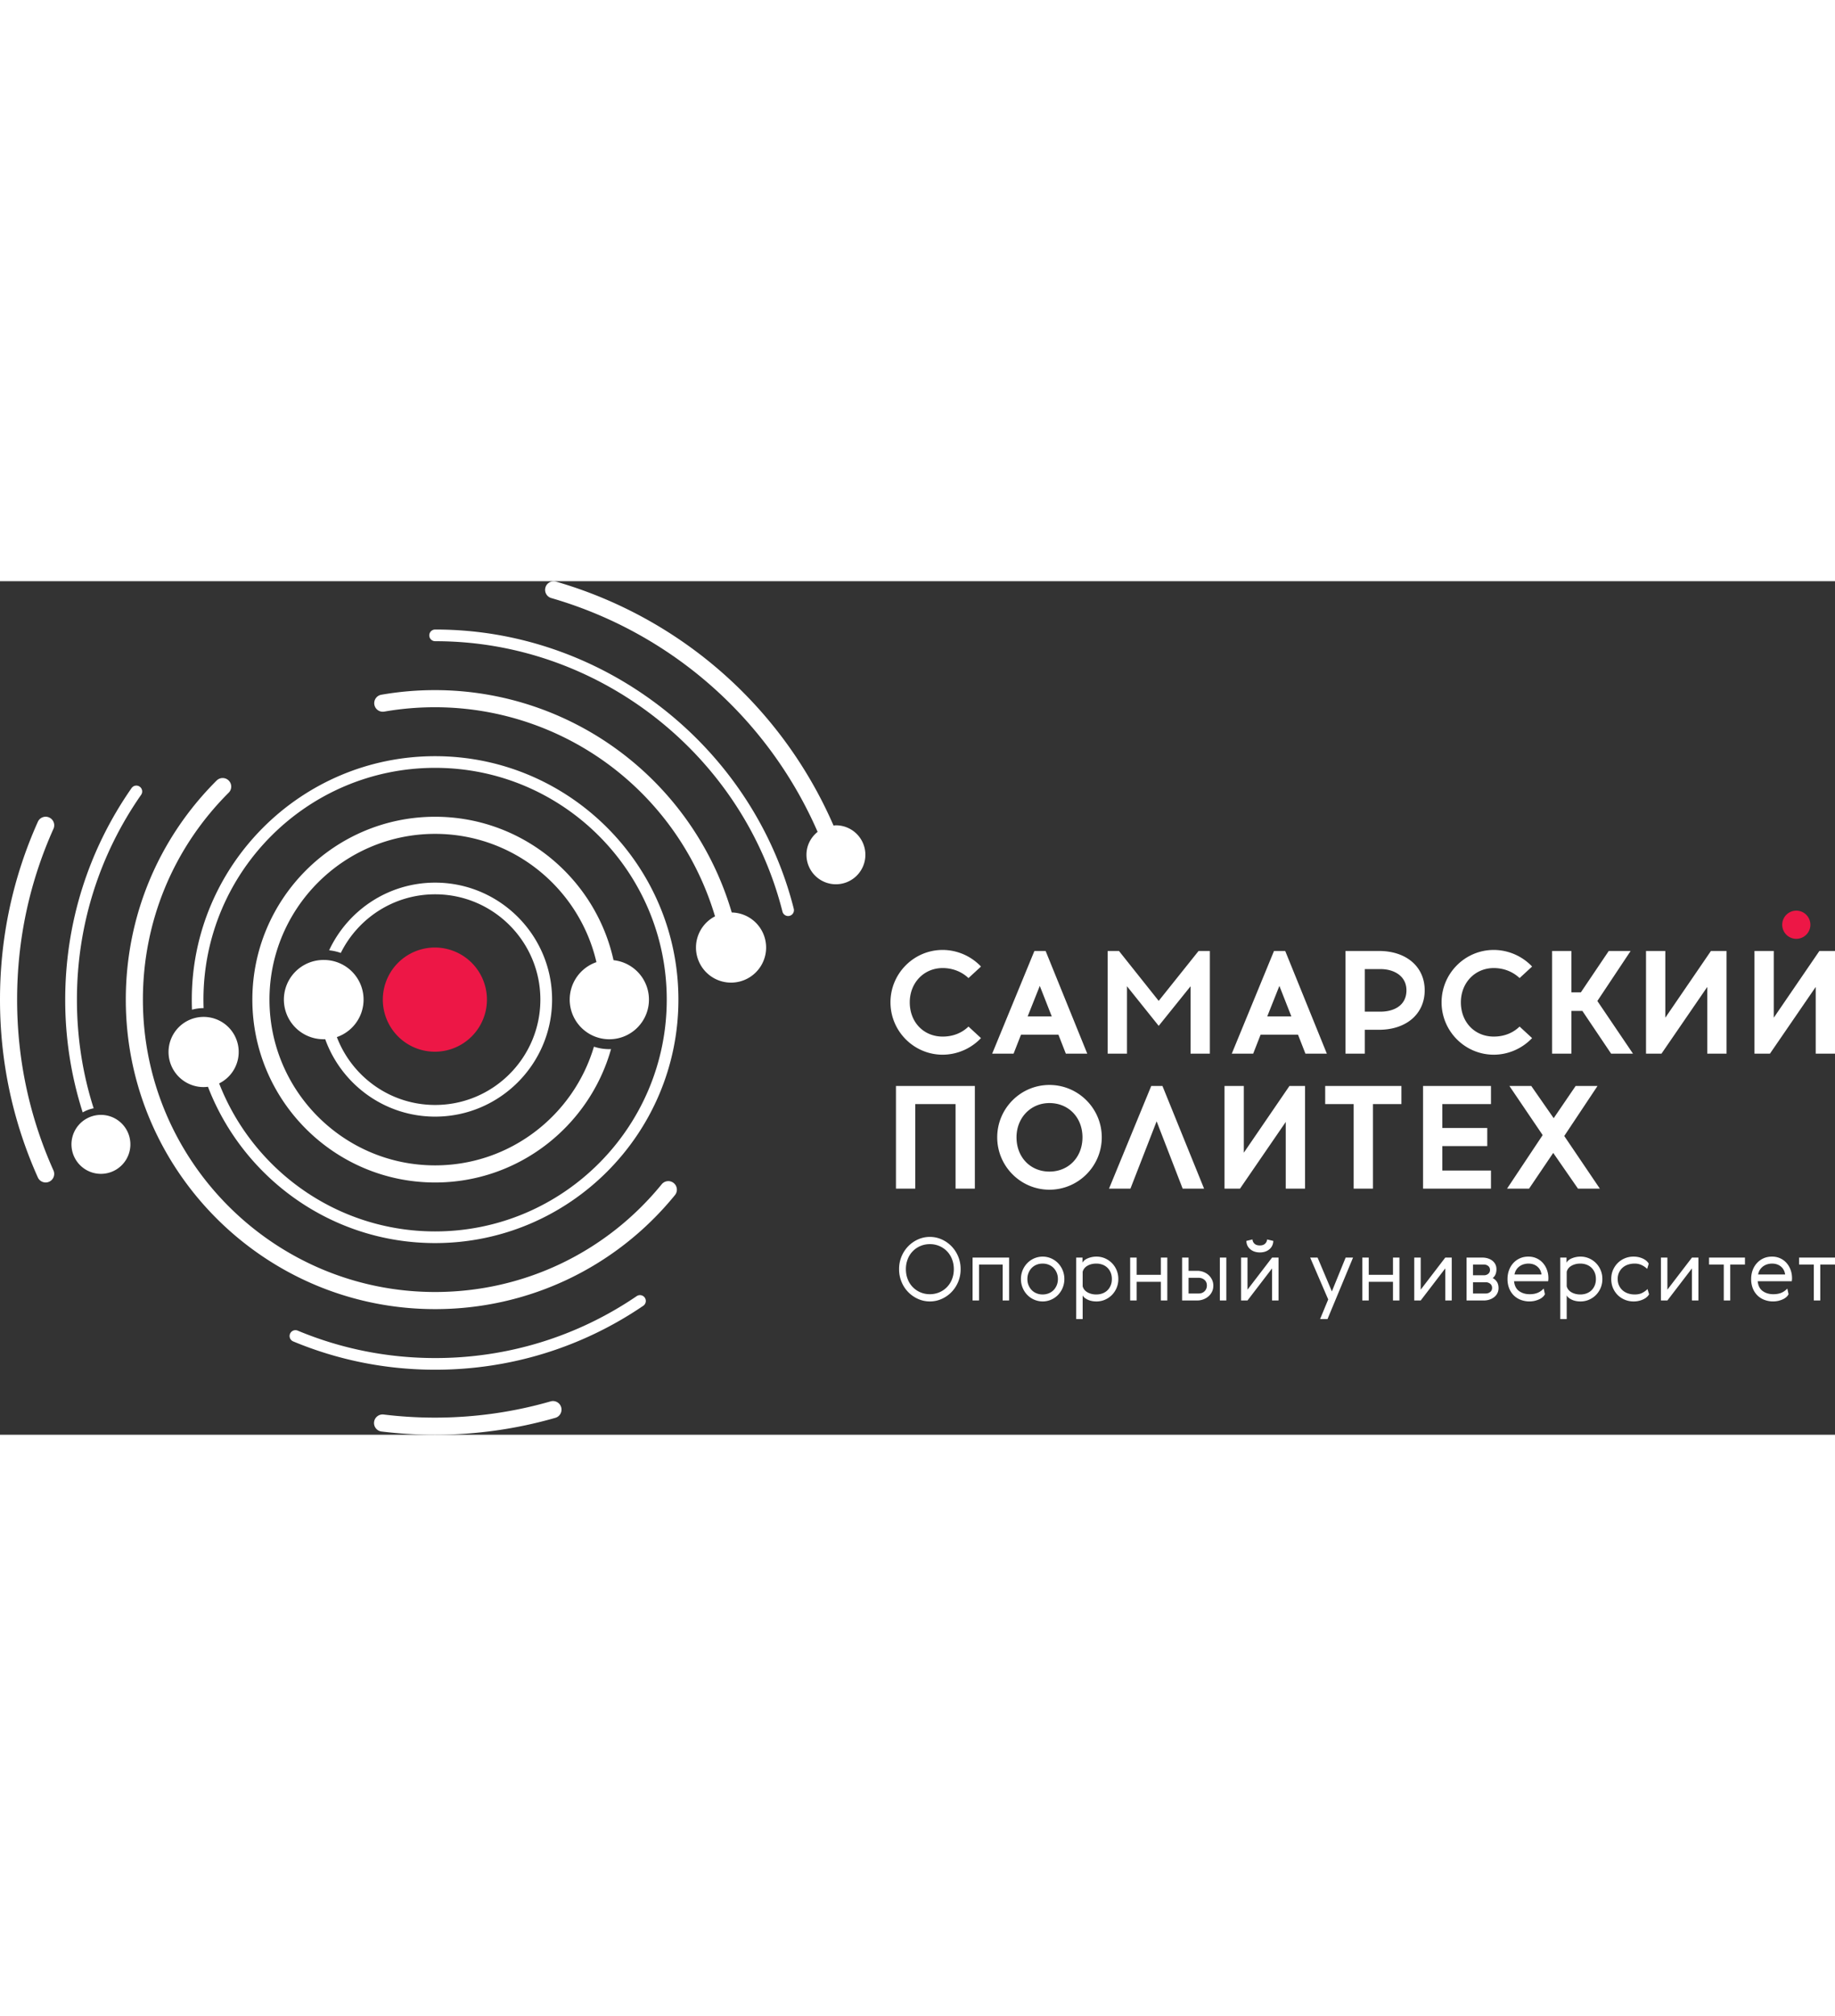 <svg 
width="120px" 
xmlns="http://www.w3.org/2000/svg" viewBox="0 0 283.421 131.757"><rect x="0" y="0" width="283.421" height="131.757" fill="#333333" stroke="none"/><path d="M151.516 59.482a8.2 8.2 0 0 0-5.917-2.562c-4.446 0-8.063 3.627-8.063 8.085 0 4.459 3.617 8.086 8.063 8.086a8.2 8.2 0 0 0 5.917-2.562l-1.931-1.781c-1.044 1.012-2.42 1.546-3.986 1.546-2.945 0-5.083-2.224-5.083-5.289 0-3.014 2.185-5.288 5.083-5.288 1.521 0 2.933.549 3.985 1.547l1.932-1.782zM266.67 72.93V57.08h-2.411l-7.047 10.3v-10.3h-2.98v15.85h2.389l7.069-10.299V72.93zM143.619 111.178a4.412 4.412 0 0 1-1.817-.383 4.89 4.89 0 0 1-2.552-2.625 5.019 5.019 0 0 1-.383-1.973 5.014 5.014 0 0 1 1.42-3.547 4.857 4.857 0 0 1 1.515-1.05c.574-.256 1.18-.384 1.817-.384s1.243.128 1.818.384a4.852 4.852 0 0 1 1.514 1.05 5.012 5.012 0 0 1 1.421 3.547 5.02 5.02 0 0 1-1.421 3.548c-.435.444-.94.794-1.514 1.05a4.42 4.42 0 0 1-1.818.383m0-8.845c-.521 0-1.007.097-1.461.29a3.583 3.583 0 0 0-1.959 2.028 4.147 4.147 0 0 0-.282 1.546c0 .558.094 1.074.282 1.547a3.583 3.583 0 0 0 1.959 2.027c.454.194.94.29 1.461.29s1.008-.096 1.461-.29a3.583 3.583 0 0 0 1.959-2.027c.188-.473.283-.989.283-1.547 0-.558-.095-1.073-.283-1.546a3.583 3.583 0 0 0-1.959-2.028 3.688 3.688 0 0 0-1.461-.29M155.858 104.407v6.624h-.997v-5.547h-3.648v5.547h-.996v-6.624zM157.688 107.719a3.484 3.484 0 0 1 .997-2.471 3.315 3.315 0 0 1 2.356-.989c.449 0 .877.087 1.286.262.408.175.764.417 1.07.727a3.501 3.501 0 0 1 .997 2.471 3.494 3.494 0 0 1-.997 2.471 3.346 3.346 0 0 1-1.07.726 3.234 3.234 0 0 1-1.286.263 3.328 3.328 0 0 1-2.356-.989 3.477 3.477 0 0 1-.727-1.098 3.443 3.443 0 0 1-.27-1.373m3.352-2.383c-.341 0-.656.058-.942.175a2.177 2.177 0 0 0-.741.491c-.207.211-.37.463-.491.755-.122.291-.182.612-.182.962s.06.671.182.963c.121.292.284.543.491.753.207.212.453.375.741.492.286.116.601.175.942.175.332 0 .644-.059.935-.175.292-.117.541-.28.748-.492.206-.21.37-.461.491-.753.122-.292.182-.613.182-.963s-.06-.671-.182-.962a2.363 2.363 0 0 0-.491-.755 2.168 2.168 0 0 0-.748-.491 2.48 2.48 0 0 0-.935-.175M166.224 113.898v-9.491h.969v.794c.054-.116.146-.233.276-.35.13-.116.291-.218.484-.303a3.487 3.487 0 0 1 1.407-.289c.449 0 .876.085 1.28.255.403.171.76.409 1.07.714a3.45 3.45 0 0 1 1.017 2.491 3.447 3.447 0 0 1-1.017 2.49c-.31.306-.667.543-1.07.714-.404.17-.831.256-1.28.256-.538 0-1.002-.097-1.393-.289-.39-.193-.64-.411-.747-.654v3.662h-.996zm5.506-6.179c0-.368-.06-.698-.182-.99a2.224 2.224 0 0 0-.498-.747 2.175 2.175 0 0 0-.76-.478 2.726 2.726 0 0 0-.97-.168c-.512 0-.962.11-1.353.33-.39.22-.64.531-.747.936v2.234c.107.404.357.716.747.936.391.22.841.33 1.353.33.35 0 .673-.056.97-.168.296-.112.549-.272.76-.478.211-.207.377-.456.498-.748.122-.291.182-.621.182-.989M175.555 104.407v2.665h3.743v-2.665h.996v6.624h-.996v-2.881h-3.743v2.881h-.998v-6.624zM182.582 111.031v-6.624h.997v2.046h1.332c.341 0 .664.059.969.175.306.117.571.279.795.485a2.3 2.3 0 0 1 .531.727c.131.278.196.579.196.902 0 .332-.065.638-.196.916-.129.278-.309.518-.538.72s-.496.362-.801.478a2.682 2.682 0 0 1-.969.175h-2.316zm2.545-1.077c.377 0 .684-.116.921-.35.239-.233.357-.53.357-.889 0-.367-.125-.657-.376-.868a1.358 1.358 0 0 0-.902-.316h-1.548v2.423h1.548zm3.284-5.547h.997v6.624h-.997v-6.624zM192.679 104.408v4.954l3.796-4.954h.997v6.623h-.997v-4.954l-3.796 4.954h-.996v-6.623h.996zm3.985-2.572c-.018.539-.22.969-.606 1.292-.386.323-.875.485-1.467.485-.592 0-1.084-.162-1.474-.485-.391-.323-.595-.753-.613-1.292l.942-.229a.987.987 0 0 0 .31.653c.188.184.467.276.835.276.35 0 .619-.092.808-.276a.986.986 0 0 0 .309-.653l.956.229zM202.359 104.407h1.144l2.209 5.223 2.127-5.223h1.144l-3.944 9.491h-1.145l1.252-3.029zM211.407 104.407v2.665h3.743v-2.665h.996v6.624h-.996v-2.881h-3.743v2.881h-.997v-6.624zM219.431 104.407v4.954l3.796-4.954h.997v6.624h-.997v-4.955l-3.796 4.955h-.997v-6.624zM228.922 104.407c.324 0 .619.042.889.128.269.085.502.206.7.363.197.157.35.346.458.566s.161.469.161.747c0 .601-.193 1.055-.578 1.359.287.154.509.356.666.607.157.251.236.565.236.942a1.728 1.728 0 0 1-.66 1.38 2.351 2.351 0 0 1-.728.391 2.794 2.794 0 0 1-.901.141h-2.653v-6.624h2.41zm-1.413 1.077v1.656h1.682c.261 0 .483-.074.667-.222a.729.729 0 0 0 .276-.599c0-.26-.092-.465-.276-.613a1.03 1.03 0 0 0-.667-.222h-1.682zm0 2.733v1.737h1.965c.27 0 .5-.079.694-.236a.766.766 0 0 0 .289-.626.783.783 0 0 0-.289-.64 1.066 1.066 0 0 0-.694-.235h-1.965zM239.154 107.598c0 .144-.013.296-.04.458h-5.264c.072.695.332 1.204.781 1.524.449.322.991.482 1.629.482.485 0 .9-.073 1.245-.219.346-.146.653-.365.922-.657l.189.876a1.374 1.374 0 0 1-.33.43 2.099 2.099 0 0 1-.539.35c-.21.099-.444.18-.7.243a3.772 3.772 0 0 1-2.14-.142 3.1 3.1 0 0 1-1.084-.679 3.145 3.145 0 0 1-.721-1.091 3.832 3.832 0 0 1-.262-1.454c0-.485.076-.936.229-1.353s.37-.783.653-1.097a3.038 3.038 0 0 1 1.017-.741c.394-.18.839-.269 1.332-.269.458 0 .877.087 1.259.262.382.175.707.416.976.721.27.305.478.66.626 1.063.148.404.222.835.222 1.293m-3.083-2.262c-.242 0-.48.034-.714.101a2.146 2.146 0 0 0-.645.309 1.96 1.96 0 0 0-.505.525c-.14.212-.236.461-.29.748h4.174c-.072-.52-.292-.931-.66-1.232-.368-.301-.821-.451-1.36-.451M240.986 113.898v-9.491h.969v.794c.054-.116.146-.233.276-.35.13-.116.291-.218.485-.303a3.487 3.487 0 0 1 1.406-.289c.449 0 .876.085 1.28.255.404.171.76.409 1.07.714a3.45 3.45 0 0 1 1.017 2.491 3.447 3.447 0 0 1-1.017 2.49c-.31.306-.666.543-1.07.714-.404.17-.831.256-1.28.256-.538 0-1.002-.097-1.393-.289-.39-.193-.64-.411-.747-.654v3.662h-.996zm5.506-6.179c0-.368-.06-.698-.182-.99a2.21 2.21 0 0 0-.498-.747 2.175 2.175 0 0 0-.76-.478 2.726 2.726 0 0 0-.97-.168c-.512 0-.962.11-1.353.33-.39.22-.64.531-.747.936v2.234c.107.404.357.716.747.936.391.22.841.33 1.353.33.35 0 .673-.056.97-.168.296-.112.549-.272.76-.478.211-.207.378-.456.498-.748.122-.291.182-.621.182-.989M254.705 110.075a1.574 1.574 0 0 1-.317.397c-.139.13-.309.247-.511.35a3.444 3.444 0 0 1-1.582.357 3.464 3.464 0 0 1-2.397-.949 3.398 3.398 0 0 1-.754-1.09c-.188-.427-.283-.9-.283-1.421s.095-.992.283-1.414c.189-.421.44-.785.754-1.091a3.38 3.38 0 0 1 1.091-.707 3.483 3.483 0 0 1 1.306-.248c.304 0 .585.031.841.094s.485.146.687.249c.202.103.372.22.512.35.138.13.244.262.316.397l-.242.808a2.97 2.97 0 0 0-.795-.565 2.434 2.434 0 0 0-1.131-.256 3.22 3.22 0 0 0-1.063.168 2.346 2.346 0 0 0-.829.485 2.279 2.279 0 0 0-.733 1.73c0 .359.065.684.195.976.13.291.312.543.545.754.234.211.512.373.835.485s.682.168 1.077.168c.458 0 .846-.085 1.164-.256.319-.17.581-.363.788-.579l.243.808zM257.532 104.407v4.954l3.796-4.954h.997v6.624h-.997v-4.955l-3.796 4.955h-.997v-6.624zM269.514 105.484h-2.275v5.547h-.997v-5.547h-2.275v-1.077h5.547zM276.784 107.598c0 .144-.013.296-.04.458h-5.264c.072.695.332 1.204.781 1.524.449.322.991.482 1.629.482.485 0 .9-.073 1.245-.219.346-.146.653-.365.922-.657l.189.876a1.374 1.374 0 0 1-.33.43 2.099 2.099 0 0 1-.539.35c-.21.099-.444.18-.7.243a3.772 3.772 0 0 1-2.14-.142 3.1 3.1 0 0 1-1.084-.679 3.145 3.145 0 0 1-.721-1.091 3.832 3.832 0 0 1-.262-1.454c0-.485.076-.936.229-1.353s.37-.783.653-1.097a3.038 3.038 0 0 1 1.017-.741c.394-.18.839-.269 1.332-.269.458 0 .877.087 1.259.262.382.175.707.416.976.721.27.305.478.66.626 1.063.148.404.222.835.222 1.293m-3.083-2.262c-.242 0-.48.034-.714.101a2.146 2.146 0 0 0-.645.309 1.96 1.96 0 0 0-.505.525c-.14.212-.236.461-.29.748h4.174c-.072-.52-.292-.931-.66-1.232-.368-.301-.821-.451-1.36-.451M283.421 105.484h-2.275v5.547h-.997v-5.547h-2.275v-1.077h5.547zM163.477 69.999l1.145 2.931h3.308l-6.43-15.85h-1.734l-6.521 15.85h3.307l1.145-2.931h5.78zm-2.878-7.529l1.849 4.709h-3.723l1.874-4.709zM183.886 62.528V72.93h2.98V57.08h-1.744l-6.158 7.703-6.135-7.703h-1.744v15.85h2.98V62.527l4.899 6.112zM200.482 69.999l1.146 2.931h3.308l-6.431-15.85h-1.733l-6.521 15.85h3.307l1.145-2.931h5.779zm-2.877-7.529l1.849 4.709h-3.723l1.874-4.709zM220.048 63.15c0-3.63-2.835-6.07-7.054-6.07h-5.177v15.85h2.98v-3.687h2.197c4.219 0 7.054-2.449 7.054-6.093m-9.251-3.273h2.449c1.982 0 3.983 1.012 3.983 3.273 0 2.43-2.058 3.296-3.983 3.296h-2.449v-6.569zM234.704 61.263l1.932-1.782a8.2 8.2 0 0 0-5.918-2.561c-4.445 0-8.062 3.627-8.062 8.085 0 4.458 3.617 8.085 8.062 8.085 2.218 0 4.37-.933 5.918-2.562l-1.931-1.781c-1.044 1.012-2.42 1.546-3.987 1.546-2.945 0-5.082-2.224-5.082-5.288 0-3.015 2.185-5.288 5.082-5.288 1.521 0 2.933.548 3.986 1.546M150.569 93.77V77.921h-12.186V93.77h2.98V80.717h6.226V93.77zM162.086 77.761c-4.445 0-8.062 3.627-8.062 8.085s3.617 8.085 8.062 8.085c4.458 0 8.085-3.627 8.085-8.085s-3.627-8.085-8.085-8.085m0 13.373c-2.945 0-5.082-2.224-5.082-5.288 0-3.015 2.185-5.289 5.082-5.289 2.958 0 5.105 2.224 5.105 5.289 0 3.064-2.147 5.288-5.105 5.288M182.667 93.77h3.308l-6.43-15.849h-1.734L171.29 93.77h3.308l4.046-10.395zM201.568 93.77V77.921h-2.411L192.11 88.22V77.921h-2.98V93.77h2.389l7.069-10.299V93.77zM216.453 77.921H204.68v2.797h4.396V93.77h2.98V80.718h4.397zM230.285 80.717V77.92h-10.491v15.85h10.491v-2.797h-7.512v-3.775h6.939v-2.797h-6.939v-3.684zM243.727 93.77h3.378l-5.503-8.13 5.138-7.719h-3.379l-3.39 4.969-3.46-4.969h-3.378l5.137 7.58-5.505 8.269h3.402l3.733-5.52zM246.716 64.8l5.138-7.719h-3.379l-4.308 6.389h-1.463v-6.389h-2.98V72.93h2.98v-6.595h1.7l4.437 6.595h3.378z" fill="#fff"/><path d="M279.618 53.03a2.175 2.175 0 1 1-4.35 0 2.175 2.175 0 0 1 4.35 0" fill="#ed1746"/><path fill="#fff" d="M283.421 72.93V57.08h-2.411l-7.047 10.3v-10.3h-2.98v15.85h2.389l7.069-10.299V72.93z"/><path d="M75.208 64.589a8.04 8.04 0 1 1-16.08 0 8.04 8.04 0 0 1 16.08 0" fill="#ed1746"/><path d="M67.205 112.365c-26.343 0-47.775-21.432-47.775-47.775 0-12.794 4.99-24.813 14.052-33.843a1.322 1.322 0 0 1 1.866 1.872C26.787 41.15 22.072 52.504 22.072 64.59c0 24.886 20.247 45.132 45.133 45.132 13.622 0 26.377-6.061 34.995-16.629a1.32 1.32 0 0 1 1.859-.189 1.32 1.32 0 0 1 .189 1.859c-9.121 11.187-22.623 17.602-37.043 17.602M121.726 51.685a.901.901 0 0 1-.873-.681c-5.905-23.391-26.864-40.531-50.97-41.679a56.588 56.588 0 0 0-2.678-.064.9.9 0 1 1 0-1.801c.923 0 1.853.021 2.764.065 24.891 1.186 46.534 18.883 52.632 43.038a.902.902 0 0 1-.875 1.122M21.802 32.969c-6.491 9.302-9.92 20.232-9.92 31.617 0 5.771.861 11.393 2.583 16.78a5.286 5.286 0 0 0-1.691.634 56.854 56.854 0 0 1-2.701-17.414c0-11.753 3.547-23.043 10.249-32.651a.895.895 0 0 1 1.253-.219.903.903 0 0 1 .227 1.253M67.243 121.719c-7.615 0-15.011-1.474-21.983-4.381a.902.902 0 0 1 .695-1.664c6.75 2.816 13.912 4.244 21.288 4.244 11.157 0 21.909-3.305 31.096-9.558a.9.9 0 1 1 1.013 1.49c-9.486 6.456-20.589 9.869-32.109 9.869M67.168 131.757c-2.751 0-5.523-.168-8.238-.499a1.323 1.323 0 0 1-1.152-1.473 1.33 1.33 0 0 1 1.473-1.152c2.608.319 5.272.481 7.917.481 6.077 0 12.09-.843 17.873-2.507a1.32 1.32 0 1 1 .731 2.54 67.273 67.273 0 0 1-18.604 2.61M7.051 92.815c-.505 0-.987-.291-1.207-.781C1.966 83.38 0 74.146 0 64.589c0-9.561 1.968-18.797 5.847-27.451.299-.665 1.079-.964 1.747-.665a1.32 1.32 0 0 1 .665 1.746c-3.727 8.312-5.616 17.184-5.616 26.37 0 9.183 1.889 18.052 5.613 26.363a1.322 1.322 0 0 1-1.205 1.863" fill="#fff"/><path d="M129.11 37.683c-.126 0-.244.027-.367.037C120.811 19.486 105.208 5.648 85.847.054a1.322 1.322 0 0 0-.734 2.539c18.569 5.365 33.54 18.625 41.171 36.1-1.043.833-1.724 2.101-1.724 3.54a4.55 4.55 0 1 0 4.55-4.55M113.021 51.138a47.86 47.86 0 0 0-14.587-22.675 47.761 47.761 0 0 0-31.266-11.65c-2.777 0-5.56.24-8.272.714a1.32 1.32 0 0 0 .454 2.603 45.628 45.628 0 0 1 7.818-.674 45.12 45.12 0 0 1 29.536 11.005 45.216 45.216 0 0 1 13.734 21.273 5.412 5.412 0 0 0-2.942 4.815 5.416 5.416 0 1 0 10.833 0 5.413 5.413 0 0 0-5.308-5.411" fill="#fff"/><path d="M67.207 27.011c-20.726 0-37.584 16.858-37.584 37.576 0 .524.008 1.041.032 1.558a6.765 6.765 0 0 1 1.793-.243 36.047 36.047 0 0 1-.024-1.315c0-19.724 16.052-35.775 35.783-35.775 19.723 0 35.775 16.051 35.775 35.775 0 19.731-16.052 35.782-35.775 35.782-15.169 0-28.163-9.491-33.358-22.847a5.412 5.412 0 0 0-2.401-10.266 5.416 5.416 0 1 0 0 10.833c.228 0 .451-.019.671-.046 5.426 14.095 19.1 24.127 35.088 24.127 20.718 0 37.576-16.857 37.576-37.583 0-20.718-16.858-37.576-37.576-37.576M20.138 86.932a4.55 4.55 0 1 0-9.1 0 4.55 4.55 0 0 0 9.1 0" fill="#fff"/><path d="M67.207 46.531c-7.243 0-13.499 4.283-16.372 10.445a7.682 7.682 0 0 1 1.801.407c2.662-5.363 8.19-9.051 14.571-9.051 8.965 0 16.255 7.29 16.255 16.255s-7.29 16.262-16.255 16.262c-6.925 0-12.841-4.359-15.18-10.478a6.118 6.118 0 0 0-1.983-11.903 6.119 6.119 0 1 0 0 12.237c.062 0 .123-.007.184-.009 2.51 6.962 9.164 11.954 16.979 11.954 9.96 0 18.064-8.104 18.064-18.063 0-9.96-8.104-18.056-18.064-18.056" fill="#fff"/><path d="M87.993 64.586a6.12 6.12 0 1 0 6.769-6.084C91.97 45.855 80.68 36.361 67.205 36.361c-15.565 0-28.227 12.663-28.227 28.228S51.64 92.817 67.205 92.817c12.92 0 23.833-8.728 27.172-20.596-.089.003-.176.014-.265.014a7.632 7.632 0 0 1-2.378-.382c-3.139 10.58-12.944 18.321-24.529 18.321-14.107 0-25.584-11.477-25.584-25.585 0-14.107 11.477-25.585 25.584-25.585 12.118 0 22.287 8.471 24.916 19.801a6.116 6.116 0 0 0-4.128 5.781" fill="#fff"/></svg>